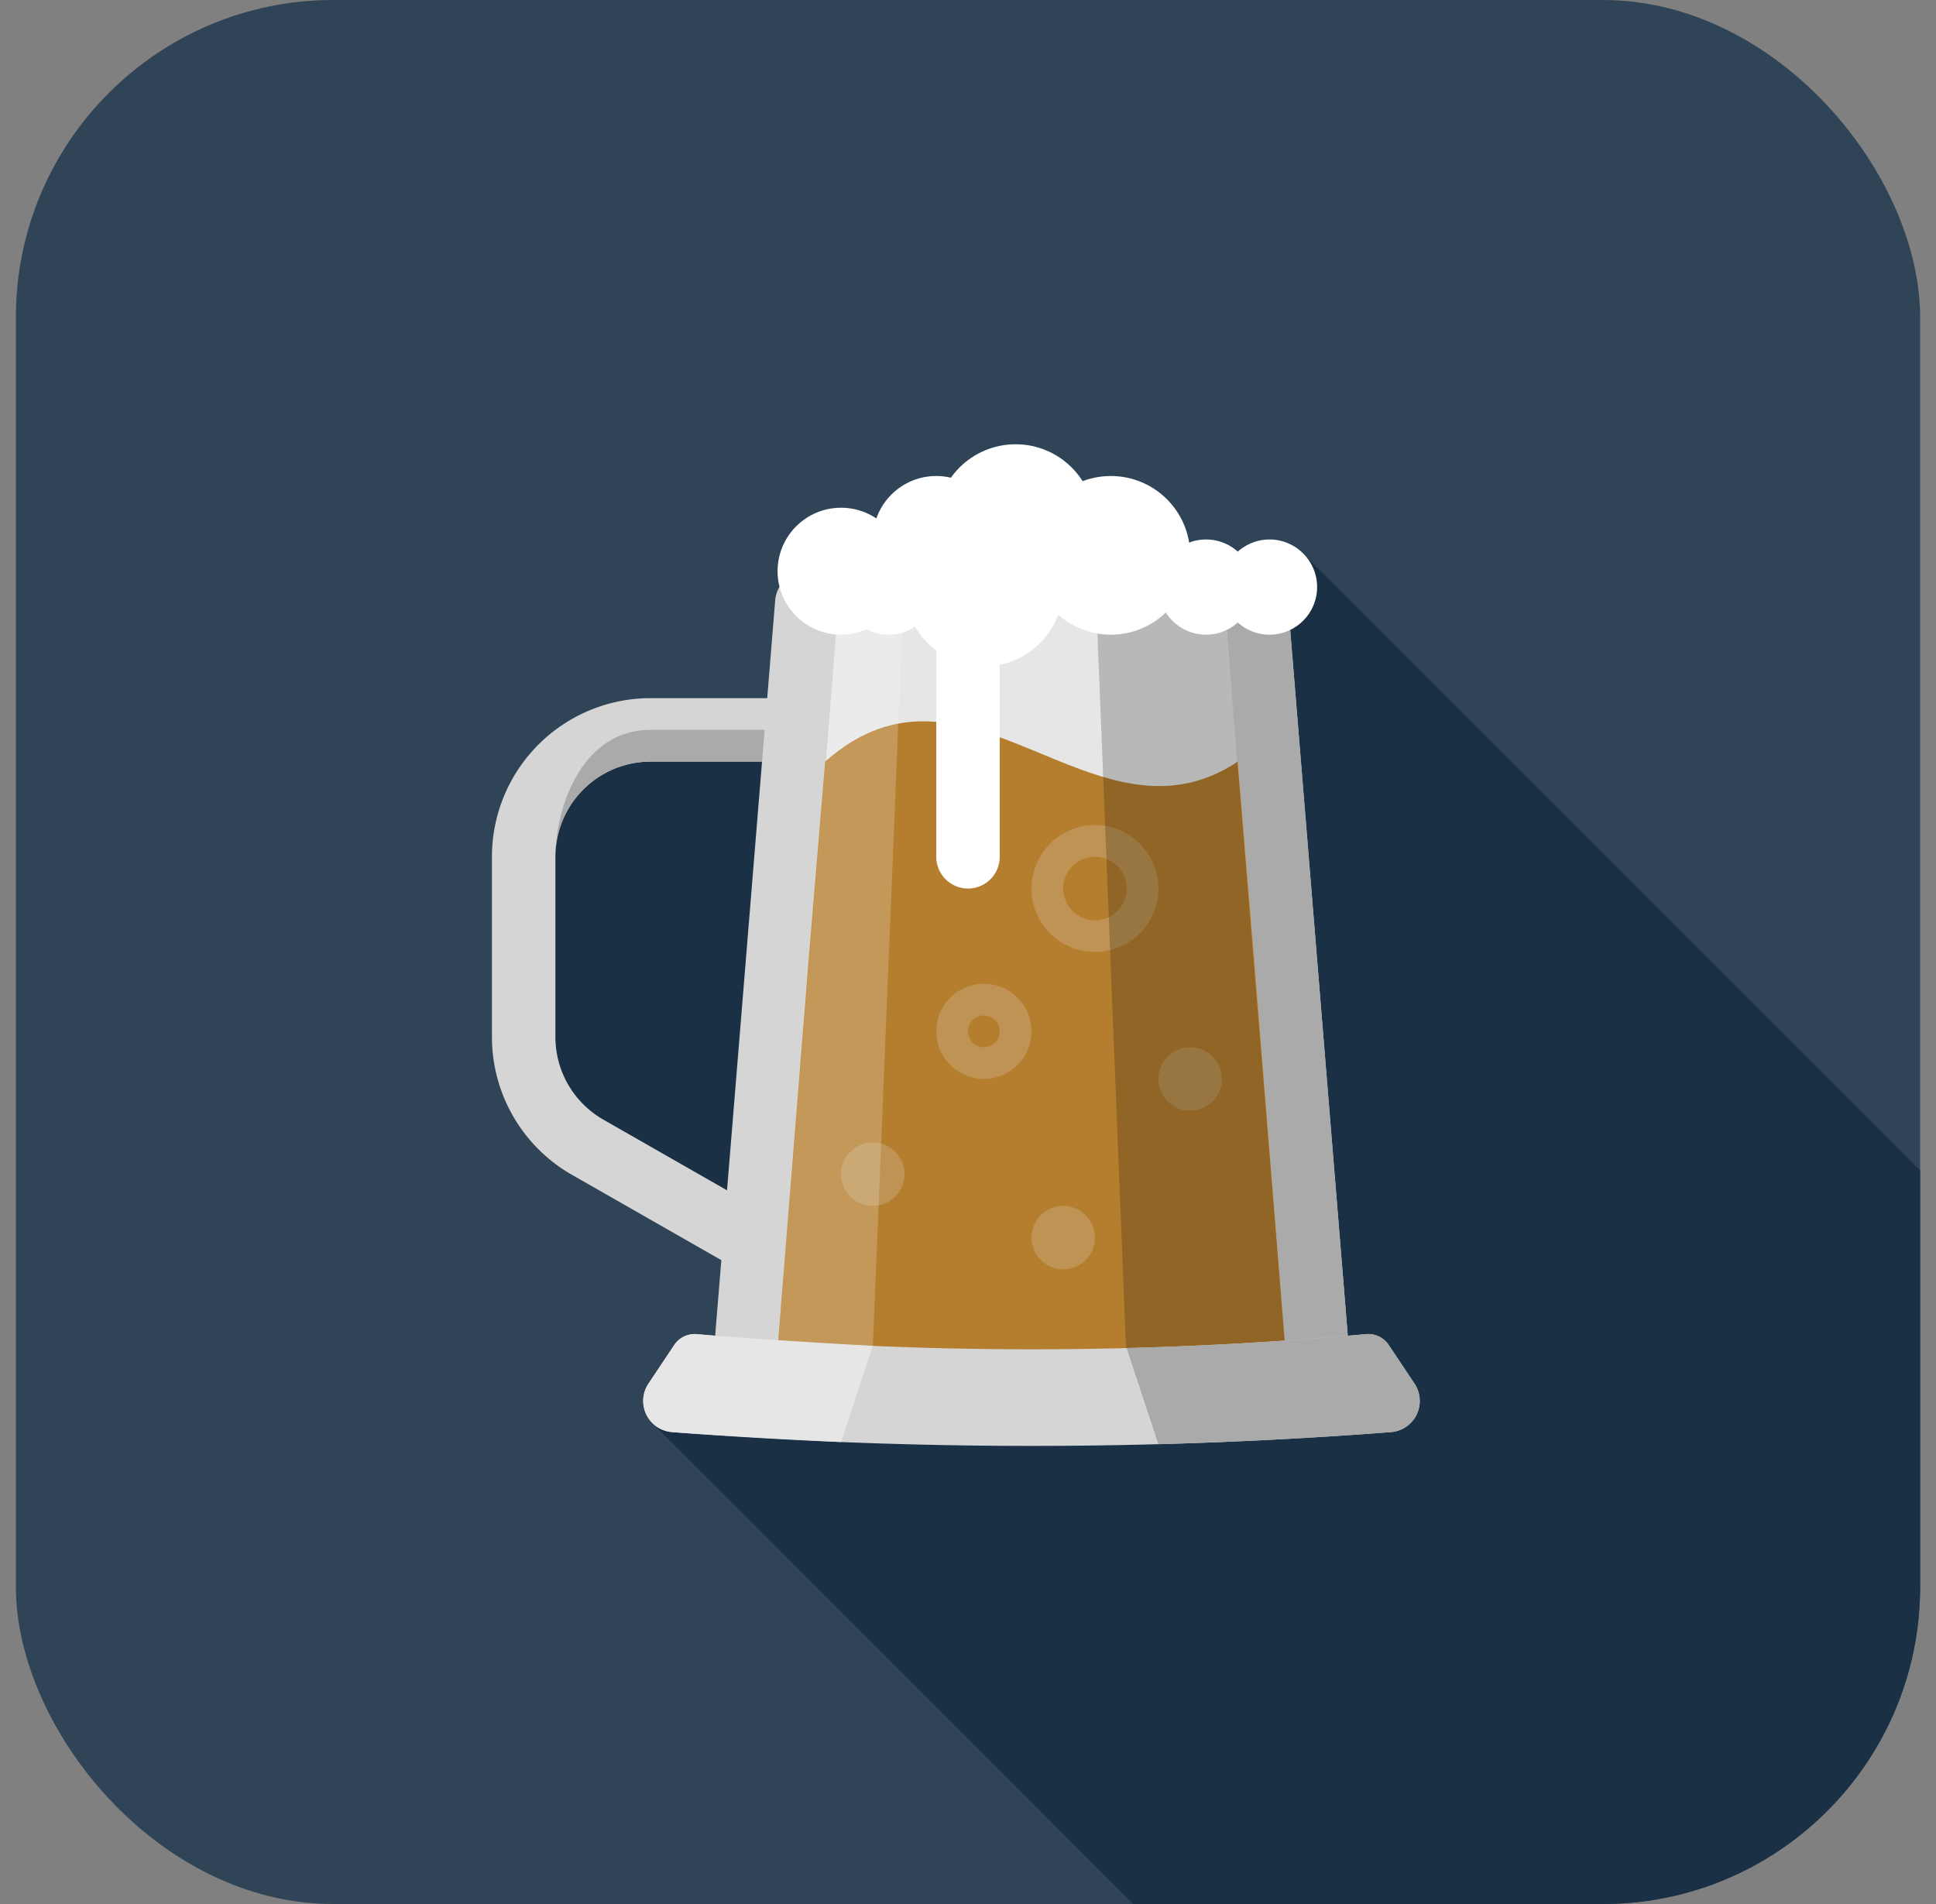 <svg width="61" height="60" fill="none" xmlns="http://www.w3.org/2000/svg"><rect width="100%" height="100%" fill="#808080" stroke="none"/><g clip-path="url(#clip0)"><rect x=".5" width="60" height="60" rx="10" fill="#304457"/><path d="M35.71 60L20.507 44.795 23.5 43.5 24 39l-7-4-.5-9 2-3h7l15.615-5.498L60.5 36.887V50c0 5.523-4.477 10-10 10H35.71z" fill="#1A3045"/><path fill-rule="evenodd" clip-rule="evenodd" d="M15.5 27a5 5 0 015-5h4v2h-4a3 3 0 00-3 3v5.679a3 3 0 001.512 2.604l4.984 2.849-.992 1.736-4.985-2.848a5 5 0 01-2.519-4.341V27z" fill="#D5D5D5"/><path d="M20.5 23h4v1h-4a3 3 0 00-3 3c0-1.5.8-4 3-4z" fill="#AAA"/><path d="M24.425 18.919a1 1 0 01.997-.919h14.156a1 1 0 01.997.919L42.5 42.5l-10 .5-10-.5 1.925-23.581z" fill="#D5D5D5"/><path fill-rule="evenodd" clip-rule="evenodd" d="M37.58 18a1 1 0 01.997.917L40.5 42.5h2l-1.923-23.583A1 1 0 0039.58 18h-2z" fill="#AAA"/><path d="M26.426 18.92a1 1 0 01.997-.92h10.154a1 1 0 01.997.92L40.5 43h-16l1.926-24.08z" fill="#fff"/><path d="M39 24l.5 6 1 12.5-8 .5-8-.5 1-12.5.5-6c4.5-4 8.5 3 13 0z" fill="#C88C33"/><g opacity=".2" stroke="#fff"><circle cx="33.5" cy="39" r=".5"/><circle cx="37.5" cy="34" r=".5"/><circle cx="27.5" cy="37" r=".5"/><circle cx="31" cy="32.5" r="1"/><circle cx="34.5" cy="28" r="1.5"/></g><path opacity=".1" d="M26.425 18.919a1 1 0 01.997-.919h10.156a1 1 0 01.997.919L40.5 42.5l-8 .5-8-.5 1.925-23.581z" fill="#000"/><path opacity=".2" d="M34.5 18h4l2 24.5-5 .5-1-25z" fill="#000"/><path opacity=".2" d="M28.5 18h-2l-2 24.5h3l1-24.5z" fill="#fff"/><path d="M21.244 42.384a.776.776 0 01.716-.342c7.012.637 14.068.637 21.08 0a.776.776 0 01.716.342l.812 1.217a.984.984 0 01-.744 1.528c-7.538.58-15.11.58-22.648 0a.984.984 0 01-.744-1.528l.812-1.217z" fill="#D5D5D5"/><path d="M35.5 42.481c2.516-.065 5.03-.211 7.54-.44a.776.776 0 01.716.343l.812 1.217a.984.984 0 01-.744 1.528c-2.439.188-4.88.314-7.324.38 0 0-1-3.009-1-3.028z" fill="#AAA"/><path d="M21.244 42.384a.776.776 0 01.716-.342c1.844.167 5.54.37 5.54.37l-1 3.03s-3.551-.177-5.324-.313a.984.984 0 01-.744-1.528l.812-1.217z" fill="#E6E6E6"/><circle cx="28" cy="18.5" r="1.5" fill="#fff"/><circle cx="31" cy="18.5" r="2.5" fill="#fff"/><circle cx="32" cy="16.5" r="2.5" fill="#fff"/><circle cx="29.5" cy="17" r="2" fill="#fff"/><circle cx="35" cy="17.5" r="2.5" fill="#fff"/><circle cx="38" cy="18.5" r="1.5" fill="#fff"/><circle cx="26.5" cy="18" r="2" fill="#fff"/><circle cx="40" cy="18.5" r="1.5" fill="#fff"/><path d="M30.5 19v8" stroke="#fff" stroke-width="2" stroke-linecap="round"/></g><defs><clipPath id="clip0"><path fill="#fff" transform="translate(.5)" d="M0 0h60v60H0z"/></clipPath></defs></svg>